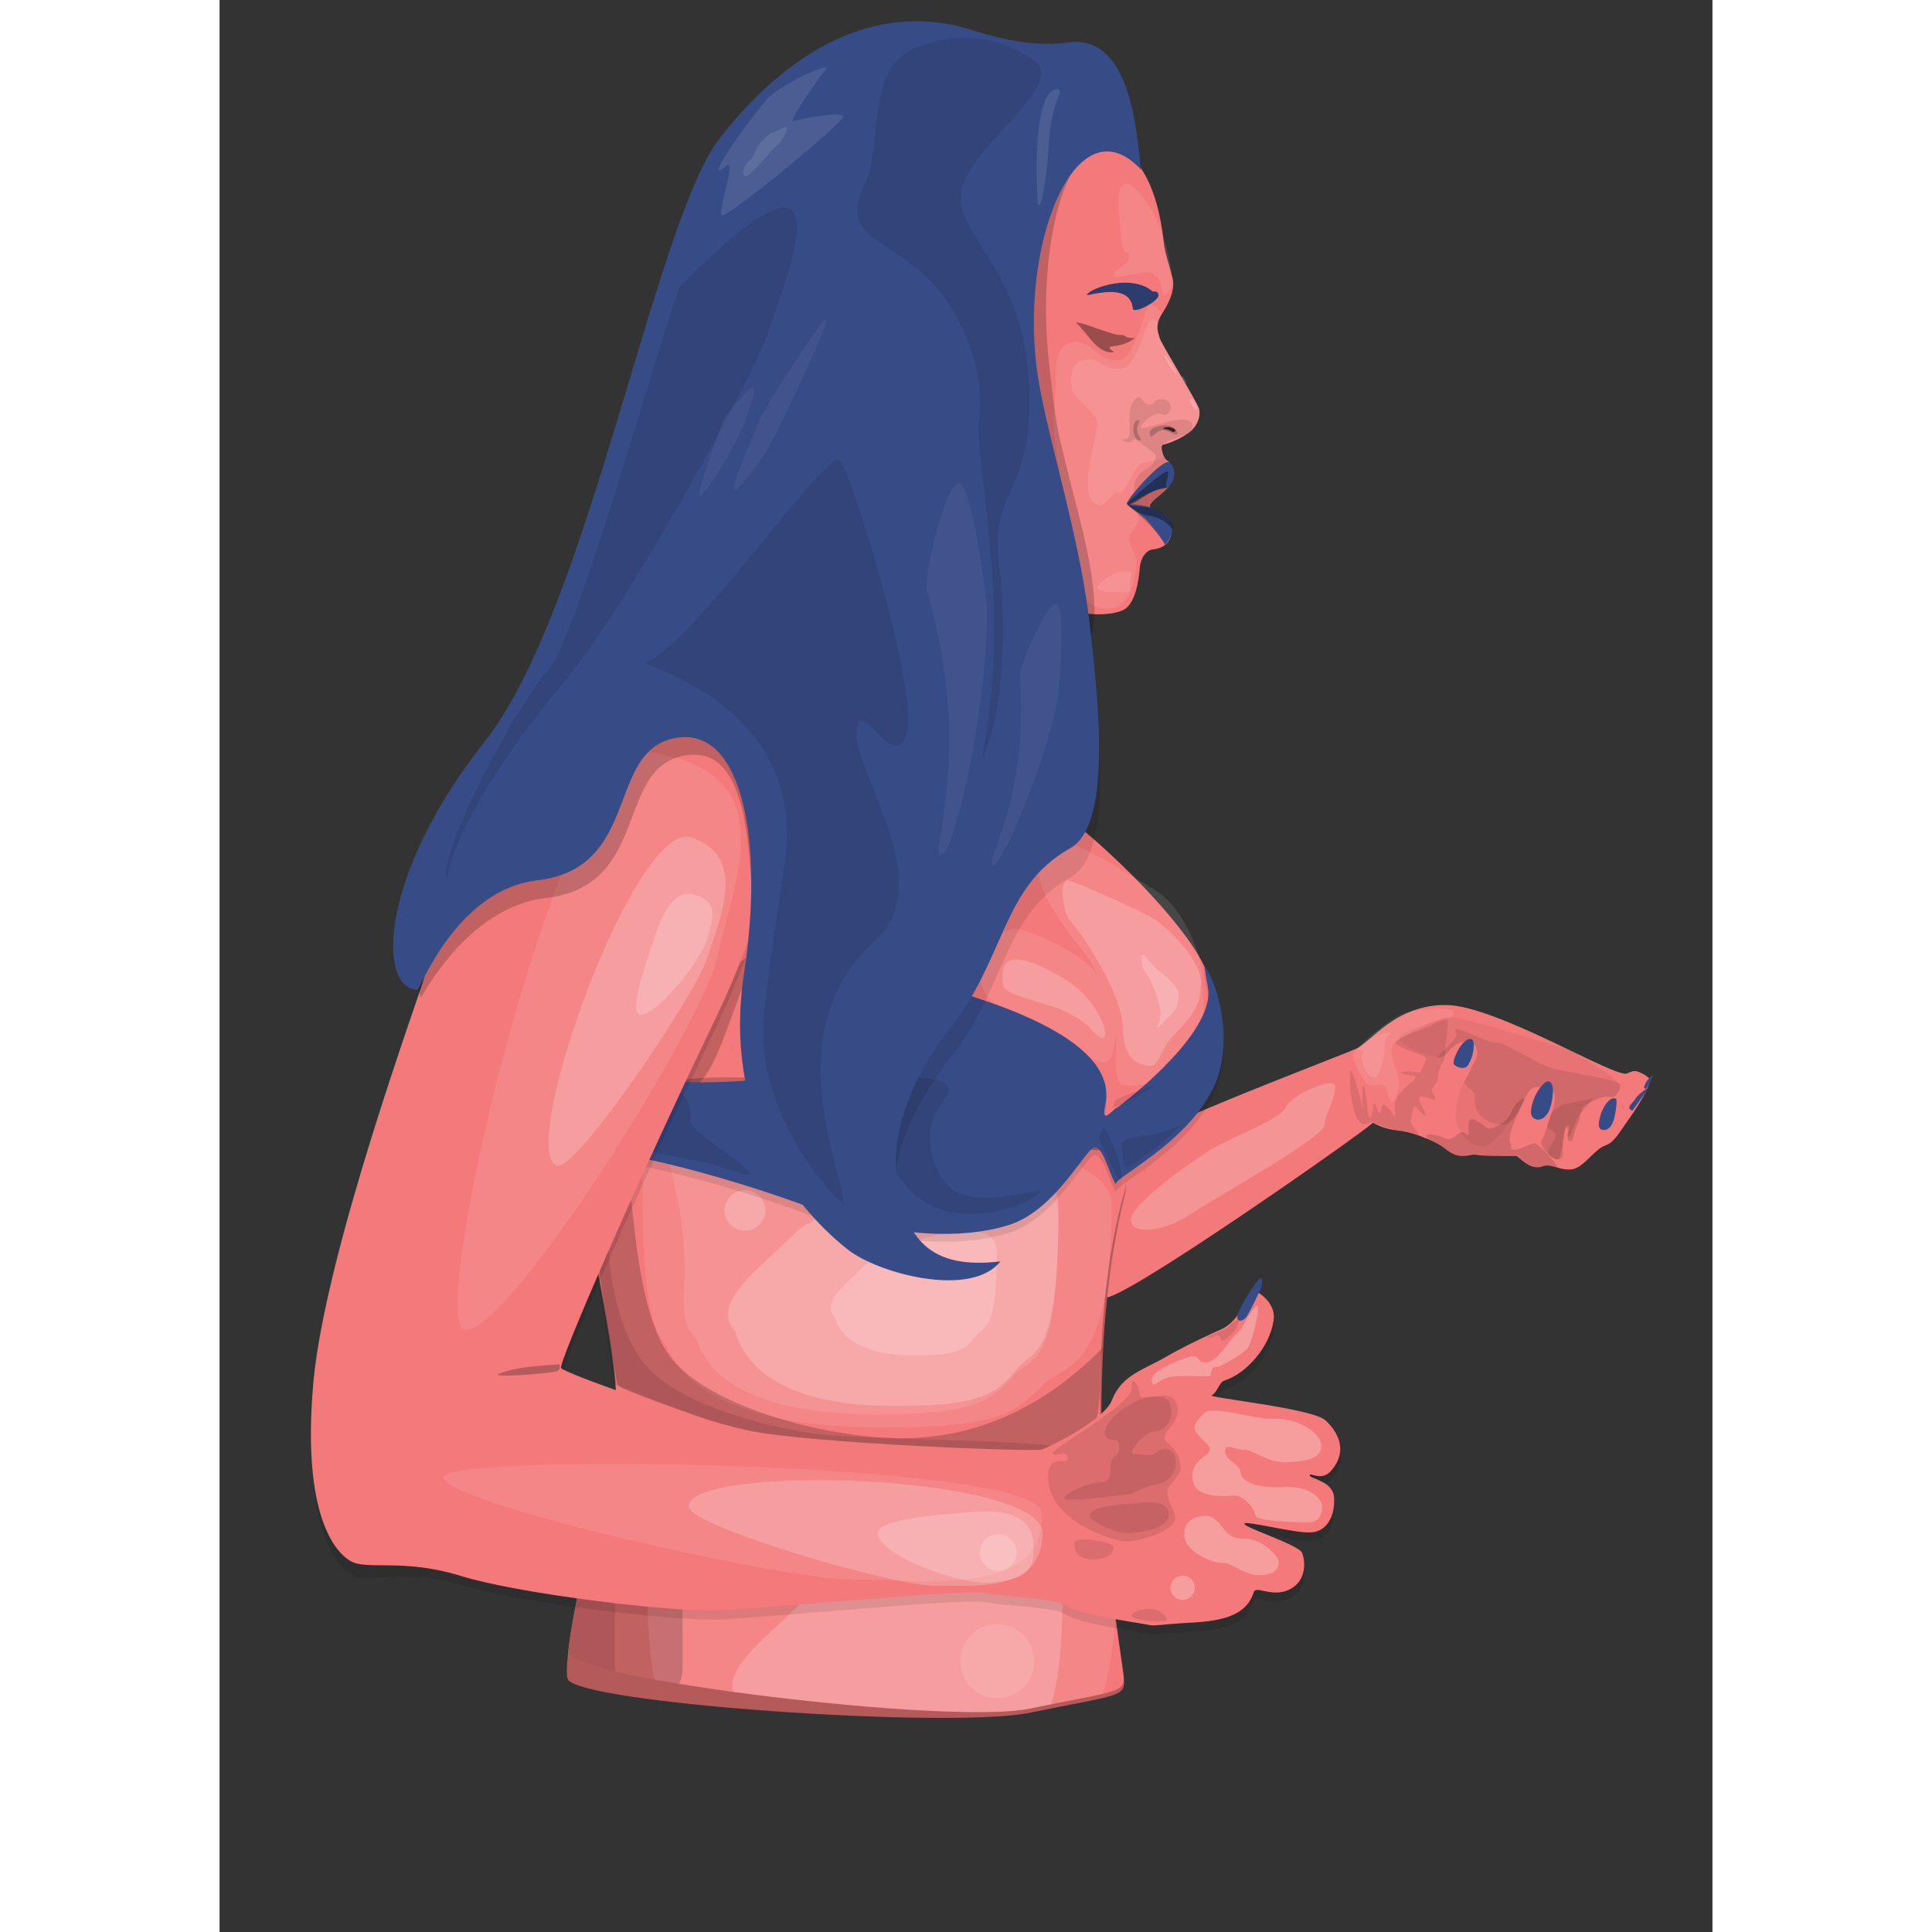 <?xml version="1.0" encoding="utf-8"?>
<!-- Generator: Adobe Illustrator 19.0.1, SVG Export Plug-In . SVG Version: 6.00 Build 0)  -->
<svg version="1.1" id="Layer_1"  width="100" height="100" xmlns="http://www.w3.org/2000/svg" xmlns:xlink="http://www.w3.org/1999/xlink" x="0px" y="0px"
	 viewBox="0 0 612 792" style="enable-background:new 0 0 0 0;"  xml:space="preserve">
<rect x="0" y="0" width="612" height="792" fill="#333333" stroke="none"/>
<style type="text/css">
	.st0{fill:#F3797A;}
	.st1{opacity:0.2;fill:#010101;}
	.st2{opacity:0.2;fill:#FFFFFF;}
	.st3{opacity:0.1;fill:#FFFFFF;}
	.st4{opacity:0.1;fill:#010101;}
	.st5{opacity:5.000000e-002;clip-path:url(#SVGID_2_);fill:#010101;}
	.st6{opacity:0.1;clip-path:url(#SVGID_2_);fill:#010101;}
	.st7{opacity:5.000000e-002;fill:#010101;}
	.st8{fill:#374B87;}
	.st9{fill:#B45A5A;}
	.st10{opacity:0.1;clip-path:url(#SVGID_4_);fill:#010101;}
	.st11{opacity:0.2;clip-path:url(#SVGID_4_);fill:#010101;}
	.st12{opacity:0.1;clip-path:url(#SVGID_4_);fill:#FFFFFF;}
	.st13{opacity:0.2;clip-path:url(#SVGID_4_);fill:#FFFFFF;}
	.st14{opacity:0.27;fill:#FFFFFF;}
	.st15{opacity:0.26;fill:#FCEAEB;}
	.st16{opacity:0.25;fill:#010101;}
	.st17{opacity:0.1;clip-path:url(#SVGID_6_);fill:#FFFFFF;}
	.st18{opacity:0.36;fill:#010101;}
	.st19{opacity:0.21;fill:#010101;}
	.st20{opacity:0.7;fill:#010101;}
	.st21{opacity:5.000000e-002;fill:#FFFFFF;}
</style>
<path class="st0" d="M154.5,443.2c1.2,5.1,60.8,16,73,12.5c12.1-3.5,14.3-3.2,14.3-6.2c0-3.1-4.2-55.7,0-89.2c1-8.3-2-10.8-3.6-9.3
	L154.5,443.2z"/>
<path class="st1" d="M216.7,392.7c-3.6-1.4-20.9,25.3-24.5,35.6c-3.6,10.3-5,15,0.3,16.8c5.3,1.8,10.8-11,13.9-18.9
	C209.4,418.2,219.1,393.7,216.7,392.7z"/>
<path class="st1" d="M222.6,442.6c-0.1-1.2-21.5-1.2-28.9-0.4c-7.3,0.8-10.7,1.3-10.3,3.1c0.3,1.8,9.8,1,15.6,0.4
	C204.8,445.2,222.7,443.5,222.6,442.6z"/>
<path class="st0" d="M361.4,488.4c-0.8,7.8-3,40,1.7,43.3c4.6,3.3,102.2-64.9,109.7-71.4c7.6-6.5,6.5-35.8-2.3-32.2
	c-22.5,9.3-95.4,36.4-103,45.3C362.1,479.7,361.7,485.8,361.4,488.4z"/>
<path class="st2" d="M373.6,500c0.2,7,14.9,4.2,23.7-1.8c8.8-6,55.6-31.9,55.6-36.9c0-4.3,7.9-17.3,2.7-17.3
	c-4.8,0-16.7,5.6-18.7,10.1s-19.9,11.3-28.7,16.1C399.5,475.1,373.4,493.8,373.6,500z"/>
<path class="st0" d="M443.4,486.4"/>
<path class="st0" d="M465.5,430.2c6.4-2.8,16.8-18.7,37.7-18.2c20.9,0.5,69.6,30.5,73.9,28c4.3-2.5,9.6,2.1,9.4,2.9s-2,5.4-4.8,8.8
	c-2.9,3.4-8.2,16-13.1,17.6c-5.1,1.7-9.1,9.2-14,10c-4.9,0.8-8.8-2.5-12.1-1.2c-5.5,2.1-9.8-4.2-11-4.2c-1.2,0-13.9,0.1-16.4-0.5
	c-2.6-0.6-6.6,2.7-12.8-2.6c-2.5-2.1-11.1-6.3-19-7.3c-7.9-1-9.4-3.1-10.8-3.2s-5.8,0.9-9.2,3.6C460,466.5,459.1,433,465.5,430.2z"
	/>
<path class="st3" d="M464.9,431.9c-1,4.1,4,10.1,5.3,12.3s6.7-1.1,7.8,1.7c1.1,2.8,1.6,5.7,2.6,5.7c1,0,4.6-5.7,2.1-11.9
	s-2.9-9.7-1.4-11.8s18.8-11.1,21.7-10.8c2.9,0.3,3.1-2,2.5-2.9c-0.6-0.9-16-1.5-23.3,2.8C475,421.4,465.5,429.7,464.9,431.9z"/>
<path class="st3" d="M469,430.7c-3.2,4,4.1,17.1,7,7.6s0.6-11.9,3.3-14s-5.5-1.4-12.4,5.6C465.9,430.7,469,430.7,469,430.7z"/>
<path class="st4" d="M463.5,439.4c-0.6,7.8,1.6,22.1,5.8,21.4c4.3-0.7,1.6-1.2,3.5-0.6c1.9,0.7,19.7,6.8,18.8,4.9
	c-0.9-2-3.8-3.8-3.2-6.4c0.7-2.6,0.9-5.8,1.8-5c1.8,1.6,4.3,4.9,4.2,3.1c0-1.8-4.9-7.3-1.6-7.3c3.3,0,5.6,2.5,5.5,0.6
	c-0.1-1.9-2.5-2.6-0.6-4.6c1.9-2,5.5-12,4.7-11.7c-0.9,0.3,1.7-14.2,1-15.4c-0.7-1.2-5.2,0.9-6.7,2c-1.5,1.1-15.7,5.1-14.5,7.3
	c1.2,2.2,13.5,5,12.5,6.4c-1,1.4-2.1,6.2-3.1,5.6c-1.1-0.6-9.3-0.7-6.7,0.4c2.6,1.1,6.6,0.3,5.1,2.3s-8.5,5.8-8.2,11.1
	c0.3,5.3,0.2,4.8-1.5,2.3c-1.7-2.5-3.4-4-3.9-2c-0.4,2-0.8,3.6-1.5,1.6c-0.7-2-1.9-5.3-2-1.6c-0.1,3.7-2,6.7-2.3,1.3
	c-0.3-5.3-1.8-13.4-2.1-8.7c-0.3,4.7,0.8,11.4-0.3,6.3c-1.2-5.2-4.4-15.9-4.6-13.7"/>
<g>
	<defs>
		<path id="SVGID_1_" d="M465.5,430.2c6.4-2.8,16.8-18.7,37.7-18.2c20.9,0.5,69.6,30.5,73.9,28c4.3-2.5,9.6,2.1,9.4,2.9
			s-2,5.4-4.8,8.8c-2.9,3.4-8.2,16-13.1,17.6c-5.1,1.7-9.1,9.2-14,10c-4.9,0.8-8.8-2.5-12.1-1.2c-5.5,2.1-9.8-4.2-11-4.2
			c-1.2,0-13.9,0.1-16.4-0.5c-2.6-0.6-6.6,2.7-12.8-2.6c-2.5-2.1-11.1-6.3-19-7.3c-7.9-1-9.4-3.1-10.8-3.2s-5.8,0.9-9.2,3.6
			C460,466.5,459.1,433,465.5,430.2z"/>
	</defs>
	<clipPath id="SVGID_2_">
		<use xlink:href="#SVGID_1_"  style="overflow:visible;"/>
	</clipPath>
	<path class="st5" d="M538.6,468.7c-1.8,0.5-8.5,4.1-9.1,2c-0.6-2.1,4.9-17.2,5.3-19.5c0.4-2.3-4,1-5.3,4.8s-7.8,7.4-9.7,6.5
		s-6.5-5.7-7.5-2.8c-1,2.9,0.9,6.9-1.4,5.1c-2.3-1.7-3.2,0.3-4.6,1.3c-1.4,0.9-2.6,1.3-4.6,0.3c-1.9-1-6.8-2-7.1-0.7
		c-0.1,0.3,0.8,1.2,2.1,2.2c2.5,1.2,4.5,2.4,5.5,3.2c0.3,0.3,0.6,0.5,1,0.8c2.5,1.2,5.1,1.9,7,1.6c4.5-0.8,3-0.8,6,0.4
		c3.8,0.4,12.9,0.3,14.9,0.3c0.9-0.4,1.4-0.7,1.4-0.9c0.1-0.5,2.5,2.9,4.4,4.7c0.9,0.4,1.8,0.7,2.8,0.8c1.5-0.5,3.6-1.3,5.2-0.6l0,0
		c1.2,0.2,2.5,0.6,3.9,1c0-0.2-0.1-0.4-0.2-0.6C547.5,476.2,540.4,468.1,538.6,468.7z"/>
	<path class="st6" d="M538.6,468.7c-1.8,0.5-8.5,4.1-9.1,2c-0.6-2.1,4.9-17.2,5.3-19.5c0.4-2.3-4,1-5.3,4.8s-7.8,7.4-9.7,6.5
		s-6.5-5.7-7.5-2.8c-1,2.9,0.9,6.9-1.4,5.1c-2.3-1.7-3.2,0.3-4.6,1.3c-1.4,0.9-2.6,1.3-4.6,0.3c-1.9-1-6.8-2-7.1-0.7
		c-0.1,0.3,0.8,1.2,2.1,2.2c2.5,1.2,4.5,2.4,5.5,3.2c0.3,0.3,0.6,0.5,1,0.8c2.5,1.2,4.9,2.6,6.9,2.3c4.5-0.8,3.1-1.5,6.1-0.3
		c3.8,0.4,12.9,0.3,14.9,0.3c0.9-0.4,1,1.2,1,1c0.1-0.5,2.9,1,4.8,2.9c0.9,0.4,1.8,0.7,2.8,0.8c1.5-0.5,3.6-1.3,5.2-0.6l0,0
		c1.2,0.2,2.5,0.6,3.9,1c0-0.2-0.1-0.4-0.2-0.6C547.5,476.2,540.4,468.1,538.6,468.7z"/>
</g>
<path class="st4" d="M549.4,453.4c-2.6,2.6-3.4,1-4.9,6c-1.4,5,3.2,3.1,3.2,6c0,2.9-5.3,6.7-2,8.7c3.2,2,5.3,1.4,5-1.5
	c-0.3-2.9,0-11.2,2.2-11.2s-1.6,4.5,0.1,4.5c1.7,0,1.9-6.4,5.1-9.6s4.1-6.3,6-6.3S550.4,452.4,549.4,453.4z"/>
<path class="st7" d="M506.8,456.8c-0.5,6.7,6.1,14.1,11.5,13.1c5.4-1,14.7-15.3,16-17.9c1.3-2.6,2.8-6.9,6.2-6.3
	c3.4,0.6,6.5,0.9,6.6,5.1c0.1,4.2-1.6,5.9-2.1,7.9c-2,8-2.5,7.2-3.3,9.2s6,9.7,7.5,6.8c1.5-2.8,2-13.9,3.1-12.6
	c1.1,1.3-0.7,6.6,1.7,5.7c2.4-0.9,3.4-11.9,4.8-13.7c1.4-1.9,10.5-6.2,11.5-3.7c1,2.5,4.4-3.3,3.7-5.6c-0.7-2.3-17.9-13.6-23.6-15.3
	c-5.8-1.7-41.2-12.6-44.8-12.4c-3.6,0.2-24,5.9-21.8,9.3s13.5,7,16.1,7.2c2.6,0.2,3.6-2.6,6.3-4.8c2.7-2.1,7.4-3,8.9,0.7
	c1.4,3.7-0.9,6.3-4,11.3C507.8,445.9,507.1,452.4,506.8,456.8z"/>
<path class="st4" d="M514.6,450c-0.5,6.7,4.3,9.9,9.7,10.9c6.1,1.2,8.8-6.4,10.1-9c1.3-2.6,2.8-6.9,6.2-6.3c3.4,0.6,6.5,0.9,6.6,5.1
	c0.1,4.2-1.6,5.9-2.1,7.9c-2,8-2.5,7.2-3.3,9.2s6,9.7,7.5,6.8c1.5-2.8,2-13.9,3.1-12.6c1.1,1.3-0.7,6.6,1.7,5.7
	c2.4-0.9,3.4-11.9,4.8-13.7c1.4-1.9,10.5-6.2,11.5-3.7c1,2.5,4.4-3.3,3.7-5.6c-0.7-2.3-22.1-5.1-27.9-6.8
	c-5.8-1.7-19.4-10.7-23-10.5s-18.6-8.1-16.4-4.7s-9.5,10.5-6.8,10.7c2.6,0.2,3.6-2.6,6.3-4.8c2.7-2.1,7.4-3,8.9,0.7
	c1.4,3.7-0.9,6.3-4,11.3C507.8,445.9,514.9,445.7,514.6,450z"/>
<path class="st0" d="M504.2,430.8c-6.3,9.4-4.9,12.3-4.3,14.9s7.1,8.8,7.8,3.9c0.6-4.3,11.3-18.7,6.2-21.3
	C509.3,425.9,505.3,429.1,504.2,430.8z"/>
<path class="st0" d="M535.9,448.9c-3.4,6.9-10.2,19.9-5.4,21s11.7-2.9,14.1-9.5c2.4-6.6,4.9-13-0.1-14.3
	C540.6,445,537.4,445.8,535.9,448.9z"/>
<path class="st0" d="M561.3,454.7c-3.8,5.5-5,4.5-6.5,12.3s13.5,3.3,15.9,1c2.4-2.3,16.8-22,15.1-24.8c-1.6-2.7-6-6.6-8.9-2
	c-3,4.7-3.8,8.5-5.8,8.5S565.1,449.3,561.3,454.7z"/>
<path class="st8" d="M507.3,431.3c-1,2-1.9,4.4-1.1,5.2c1.2,1.2,4.2,2,5.4,0.4c2.4-3.2,3.4-10,1.8-10.8
	C511.8,425.2,509.1,427.6,507.3,431.3z"/>
<path class="st8" d="M538.9,450.2c-1.1,3.1-2.5,7.6,0.6,8.6c3,1,5.5-2.3,6.3-5.7c0.8-3.4,1.6-9.2-0.9-9.8
	C542.8,442.9,539.7,448.1,538.9,450.2z"/>
<path class="st8" d="M566.3,456.5c-0.5,1.8-2.1,6.4,0.8,6.7c2.9,0.3,4.2-2.7,4.8-5.6s1.2-7,0.4-7.3
	C569.2,449.5,566.7,455.3,566.3,456.5z"/>
<path class="st8" d="M580.7,450c-0.9,1.7-3.6,3.6-2.6,4.6c1,1,1.1,0.8,1.4,0.3c0.3-0.4,5.5-7.4,5.7-8.3
	C585.4,445.6,581.2,449.1,580.7,450z"/>
<path class="st8" d="M584.6,444c-0.4,1.4-1.1,1.5-0.3,2.1c0.9,0.6-0.2,2-0.1,1.7c0.1-0.3,3.2-6,3.3-6.8
	C587.5,440.2,584.8,443.3,584.6,444z"/>
<path class="st9" d="M147.3,472.9c0.8,10.4,3.7,26.6,6.8,43.4c4.7,25.6,9.8,52.7,8.2,62.8c-2.6,16.8-22.8,99.1-19.6,109.1
	c3.1,10,156.8,20.7,189.6,13.9c32.8-6.8,38.5-6.3,38.5-12.3c0-6-20.9-113.4,0-198.6c4-16.1-7.4-26.6-11.7-23.8
	c-4.3,2.9-168.4-25.7-173-20C181.5,453,147,468.4,147.3,472.9z"/>
<g>
	<defs>
		<path id="SVGID_3_" d="M147.3,471.3c0.8,10.4,3.7,26.6,6.8,43.4c4.7,25.6,9.8,52.7,8.2,62.8c-2.6,16.8-19.3,89.6-19.3,100
			c0,10.5,156.5,29.8,189.2,22.9c32.8-6.8,38.5-6.3,38.5-12.3c0-6-21.9-120.7,0-198.6c4.5-16-5.4-21.1-9.7-18.2
			s-175.8-32-180.4-26.3C176.1,450.7,147,466.8,147.3,471.3z"/>
	</defs>
	<use xlink:href="#SVGID_3_"  style="overflow:visible;fill:#F3797A;"/>
	<clipPath id="SVGID_4_">
		<use xlink:href="#SVGID_3_"  style="overflow:visible;"/>
	</clipPath>
	<path class="st10" d="M162.1,690.1c0,9.3-3.3,16.9-7.4,16.9h-12.2c-4.1,0-7.4-7.5-7.4-16.9v-31.6c0-9.3,3.3-16.9,7.4-16.9h12.2
		c4.1,0,7.4,7.5,7.4,16.9V690.1z"/>
	<path class="st11" d="M189.8,684.5c0,7.5-6.8,13.6-15.3,13.6h-25.1c-8.4,0-15.3-6.1-15.3-13.6V659c0-7.5,6.8-13.6,15.3-13.6h25.1
		c8.4,0,15.3,6.1,15.3,13.6V684.5z"/>
	<path class="st12" d="M174.9,625.2c1.4,5.6-2.8,65.8,9.6,78.2c2.5,2.5,8.5,34.1,88.8,34.1c47.7,0,54.5-6,65.8-17.2
		c9-9,28.4-4.6,28.4-74C367.4,605.1,172.8,616.6,174.9,625.2z"/>
	<path class="st13" d="M238,657.5c-14.6,14.6-34.8,28.6-25.3,39.9c1.9,2.3,4.5,31.3,66.1,31.3c36.5,0,41.7-5.4,50.4-15.7
		c6.9-8.2,16.5-2.9,16.5-66.1C345.7,609.3,249.9,645.5,238,657.5z"/>
	<circle class="st12" cx="318.8" cy="681" r="15.2"/>
</g>
<path class="st3" d="M173.1,472.9c1.4,5.6-2.8,65.8,9.6,78.2c2.5,2.5,8.5,34.1,88.8,34.1c47.7,0,54.5-6,65.8-17.2
	c9-9,28.4-4.6,28.4-74C365.6,452.8,171,464.3,173.1,472.9z"/>
<path class="st3" d="M184.5,477.5c12.7,47.4-0.2,59.7,10.5,71c2.2,2.3,5.1,31.3,74,31.3c40.9,0,46.8-5.4,56.4-15.7
	c7.8-8.2,18.5-2.9,18.5-66.1C343.9,460.4,182.4,469.7,184.5,477.5z"/>
<path class="st2" d="M236.2,505.2c-14.6,14.6-34.8,28.6-25.3,39.9c1.9,2.3,4.5,31.3,66.1,31.3c36.5,0,41.7-5.4,50.4-15.7
	c6.9-8.2,16.5-2.9,16.5-66.1C343.9,457,248.1,493.2,236.2,505.2z"/>
<path class="st2" d="M264.5,518.7c-7.4,7.6-17.5,14.8-12.7,20.7c1,1.2,2.3,16.2,33.2,16.2c18.4,0,21-2.8,25.3-8.2
	c3.5-4.3,8.3-1.5,8.3-34.3C318.7,493.7,270.6,512.5,264.5,518.7z"/>
<ellipse class="st2" cx="215.4" cy="496.2" rx="8.4" ry="8.3"/>
<path class="st1" d="M155.4,517.6c0-9,11.3-32.5,13-26.7c1.7,6,2.9,46.8,16,64.8c13.2,18,49.1,28.2,68.8,31.4
	c19.7,3.1,63.9,10.8,108.8-34.5c-3.9,14.9,8.1,52-35.8,47.2c-3.6-0.4-39.5-4.6-51.6-5.4c-12.1-0.9-52.3-5-68.1-10.3
	s-41.1-14.4-43.2-16.4C162.4,566.7,155.4,520.3,155.4,517.6z"/>
<path class="st4" d="M154.4,517.6c0-9,4.4-17.6,4.7-11.6c0.3,6,0.9,33.6,14,51.6c13.2,18,49.7,26.8,69.3,29.9
	c19.7,3.1,103.1,2.4,103.4,6.8c0.3,4.4-17.1,5.7-20.6,5.4c-3.6-0.3-39.5-4.6-51.6-5.4c-12.1-0.9-52.3-5-68.1-10.3
	s-41.1-14.4-43.2-16.4C161.4,566.7,154.4,520.3,154.4,517.6z"/>
<path class="st0" d="M338.5,328.9c18.8,10.9,67.4,57.8,67.4,75.2c0,17.4,0.8,54.2-34,54.2s-10.5-2.1-10.5-9.8s-3.7-21.4-37.9-21.4
	s-35.9,8.4-35.9-14.7S333.1,325.7,338.5,328.9z"/>
<path class="st3" d="M340.2,342.7c7,0,34,16.2,44.5,23c9.6,6.2,18.1,24.3,18.1,35.7s8,43.7-31.7,43.7c-5.3,0-3.1-14-3.7-22
	c-1.3,25.7-12.7,5-29.6-2.1s-26.2-9.6-26.2-23.2s10.5-17,15.1-17c4.6,0,33.3,12.3,33.3,20.9c0-9.8-25.8-28.8-24.7-49.3
	C335.8,342.7,340.2,342.7,340.2,342.7z"/>
<path class="st2" d="M321.1,399.1c0,6.5-2.2,6.8,17,12.4c19.2,5.5,20.3,14,23.9,14s-2.1-15.6-14-23.1
	C336.2,394.8,321.1,388.2,321.1,399.1z"/>
<path class="st2" d="M347.5,360.9c-3,0-2.2,13.2,1.4,16.8c3.6,3.6,21.3,29.3,21.5,44c0.2,14.7,8.6,15.2,11.6,15.2s4-7.6,10.3-13.8
	c6.2-6.2,10-11,10-20.4c0-9.4-13.6-22.3-19.1-25.9C378.7,373.8,349.8,360.9,347.5,360.9z"/>
<path class="st2" d="M378.7,391.5c-1.2,0-0.8,5.2,0.6,6.6c1.4,1.4,6.3,11.4,6.4,17.2c0.1,5.8-2.6,5.9-1.5,5.9s3.5-3,5.9-5.4
	c2.4-2.4,3-4.3,3-8c0-3.7-6.4-8.7-8.5-10.1C382.9,396.5,379.6,391.5,378.7,391.5z"/>
<path class="st4" d="M404.1,399.5c6.8,10.9,11.4,33.8,2.9,50.5c-11.8,23-41.2,36.3-39.5,38.8c-2.7-3.8-5.2-15.7-8.8-15.3
	c-3.6,0.4-15.9,25.7-34.9,31.8c-19,6.1-48.3,5.3-81.4-7c-33.1-12.4-63.2-19.3-67.7-19.9c-4.4-0.6,13.3-32.3,16.3-31.8
	c3,0.6,35.1,0.6,44.2-4.2c24.9-12.9,25.3-43.5,41.8-39.3c16.5,4.2,93,20.9,86.1,53c-2,9.2,3.4,1.3,5.1,1c0,0,37.2-27.5,37.2-46.9
	C405.4,406.9,402.8,397.4,404.1,399.5z"/>
<path class="st8" d="M404.1,396.3c6.8,10.9,11.4,33.8,2.9,50.5c-11.8,23-41.2,36.3-39.5,38.8c-2.7-3.8-5.2-15.7-8.8-15.3
	c-3.6,0.4-15.9,25.7-34.9,31.8s-48.3,5.3-81.4-7s-63.2-19.3-67.7-19.9c-4.4-0.6,13.3-32.3,16.3-31.8c3,0.6,35.1,0.6,44.2-4.2
	c24.9-12.9,25.3-43.5,41.8-39.3c16.5,4.2,93,20.9,86.1,53c-2,9.2,3.4,1.3,5.1,1c0,0,37.2-27.5,37.2-46.9
	C405.4,403.7,402.8,394.3,404.1,396.3z"/>
<path class="st4" d="M362.1,462.6c-2.2,3.9-1.9,3.4,0,7.6s7.6,17.7,7.7,12.3C369.9,477,363.2,460.6,362.1,462.6z"/>
<path class="st4" d="M367.4,450.9c-0.4,1-1.5,2.9-0.4,2.9c1.1,0.1,16.3-8.1,16-8.6C382.8,444.8,367.7,450.3,367.4,450.9z"/>
<path class="st4" d="M186.8,447.8c-2.5,4-13.3,22.5-11.9,23.4c1.4,0.9,16.6,4.1,23.2,5.1c6.6,1,23.6,8.8,18.8,3.7
	c-4.7-5-24.5-17.1-24-20.4C194.2,451,188.1,445.8,186.8,447.8z"/>
<path class="st4" d="M278.4,443c-6.2,6.3-8.6,15.7-6.7,25c1.9,9.3,12.2,27,29.3,29.1c17.1,2.1,30-3.8,35-8
	c4.9-4.2-23.9,7.2-35.5-1.5c-7.4-5.6-15-23.6-3-37.4C305.5,440.8,280.3,441.1,278.4,443z"/>
<path class="st4" d="M369.8,469.9c0.5,6.2,0.4,10.3,4.5,7.5c3.4-2.3,14.4-10.3,18.1-14.4c3.7-4.1-1.7,0.8-10.7,2.2
	C372.7,466.5,369.6,467,369.8,469.9z"/>
<path class="st4" d="M217.2,297.8c17.1,15.4,17.6,58.6-14.6,125.4s-63.5,139.3-62.4,141.3c1.1,2,52.1,20.2,76.7,25.6
	c24.6,5.3,117.5,8.9,120.5,7.8c3-1.1,25.4-11.9,28.6-20.2c4.1-10.5,13-12.4,22.4-17.9c3.7-2.2,11.9-6.5,22.3-11.1
	c8.5-3.7,11.5-15.9,12.6-16.2c1.1-0.3,10.2,4.5,9,12.5c-1.5,10.5-10.8,21.7-20.3,24.7c-1.9,0.6-3,5.1-5.1,6
	c-2,0.9,41.2,5.3,46.6,10.2c4.1,3.7,10.2,12,2.2,20.9c-3.9,4.3-8.7,0.2-8.6,1.7c0.1,1.5,9.7,2.2,10,9.3c0.4,7.3-2.9,13.8-9.6,14.1
	c-6.6,0.4-27.6-5.2-27.2-3.5c0.5,1.7,22.5,8.7,23.7,11.9c1.6,4.4,1.2,11-4,14.3c-7.5,4.8-14.9-1.2-15.8,1.7
	c-2.3,7.2-8.2,11.6-24.3,12.5c-16.1,0.9-16.1,1.6-18.8,1c-2.7-0.6-28.6-4.2-33.7-7.7c-5.1-3.5-23.4-3.5-33.2-5.3
	c-9.8-1.8-89.8,6.5-110.4,7.1c-20.5,0.5-81.8-7-104.8-14.2c-23-7.1-38.1-0.4-44.7-3.9c-6.7-3.4-20.3-21-15.6-74.9
	c4.7-53.9,43.7-159.5,45.7-167.2c2-7.7,29.1-77.1,48.5-98.7C152.3,283.3,193.8,276.8,217.2,297.8z"/>
<path class="st0" d="M217,294.1c17.1,15.4,17.6,58.6-14.6,125.4c-32.2,66.8-63.5,139.3-62.4,141.3c1.1,2,52.1,20.2,76.7,25.6
	c24.6,5.3,117.5,8.9,120.5,7.8c3-1.1,25.4-11.9,28.6-20.2c4.1-10.5,13-12.4,22.4-17.9c3.7-2.2,11.9-6.5,22.3-11.1
	c8.5-3.7,11.5-15.9,12.6-16.2c1.1-0.3,10.2,4.5,9,12.5c-1.5,10.5-10.8,21.7-20.3,24.7c-1.9,0.6-3,5.1-5.1,6
	c-2,0.9,41.2,5.3,46.6,10.2c4.1,3.7,10.2,12,2.2,20.9c-3.9,4.3-8.7,0.2-8.6,1.7c0.1,1.5,9.7,2.2,10,9.3c0.4,7.3-2.9,13.8-9.6,14.1
	c-6.6,0.4-27.6-5.2-27.2-3.5c0.5,1.7,22.5,8.7,23.7,11.9c1.6,4.4,1.2,11-4,14.3c-7.5,4.8-14.9-1.2-15.8,1.7
	c-2.3,7.2-8.2,11.6-24.3,12.5c-16.1,0.9-16.1,1.6-18.8,1c-2.7-0.6-28.6-4.2-33.7-7.7c-5.1-3.5-23.4-3.5-33.2-5.3
	c-9.8-1.8-89.8,6.5-110.4,7.1c-20.5,0.5-81.8-7-104.8-14.2c-23-7.1-37.9-2.4-44.6-5.8c-6.7-3.4-20.5-19-15.8-72.9
	c4.7-53.9,43.7-159.5,45.7-167.2c2-7.7,29.1-77.1,48.5-98.7C152.1,279.6,193.6,273.1,217,294.1z"/>
<path class="st14" d="M403.5,579.4c-4.5,5-5.8,6,0.6,11.8c6.4,5.7-5.6,5.1-5.3,14.2c0.3,9.1,12.2,7.9,16.8,7.7
	c4.6-0.2,8.9,5.6,9,8.1c0.1,2.5,18.2,3,22.4,2.8s5.1-3.9,5-6.7c-0.2-2.8-4.8-8.3-15.8-7.7c-11,0.6-17.4-2.3-17.6-5.9
	c-0.2-3.6-6.1-4.6-6.4-8.6c-0.2-4,4.3-0.6,7.9-0.8c3.6-0.2,9.4,5.6,17.6,5.1c8.2-0.4,14.2-1.5,13.9-7c-0.3-5.5-10.5-11.2-19.1-10.8
	C424,582,406.8,575.8,403.5,579.4z"/>
<path class="st14" d="M395.5,629.3c0.4,7.5,12.3,11.6,15.9,11.4c3.6-0.2,8.9,5.4,15.5,5c6.7-0.4,7.4-3.4,7.3-5.5
	c-0.1-2.1-6.8-9.9-15.1-9.5c-8.3,0.4-7.9-9.7-15.6-9.3C395.8,621.9,395.4,627.4,395.5,629.3z"/>
<circle class="st14" cx="394.8" cy="650.9" r="5"/>
<path class="st14" d="M425,535.3c-5,5.5-4.2,7.9-8.2,11.6c-4,3.7-7.8,11.8-12.8,11.6c-5-0.2-0.1-5.5-12.2-0.2
	c-12.1,5.3-9.4,7.4-9.4,8.5c0.1,2.7,3.4-2.3,9-2.6c9.2-0.5,14.8,0.6,14.9-0.4c0.5-4.4,1.7-3.3,2.8-3.4c1.1-0.1,11.3-5.8,12.6-8.1
	C424.1,547.9,427.2,532.8,425,535.3z"/>
<path class="st4" d="M388.3,663.7c-2.2-5.5-11.2-4.8-14.1-2.1C371.2,664.3,389.1,665.7,388.3,663.7z"/>
<path class="st4" d="M350.3,632.9c0.2,3.5,2.1,6.8,8.9,6.3c6.8-0.6,7.3-3.3,7.2-5.2C366.3,632.1,350.1,629.2,350.3,632.9z"/>
<path class="st4" d="M356.8,621.3c0.2,2.9,11.6,7.5,15.8,7.2c4.2-0.2,16.9-1.5,16.5-8c-0.4-6.5-11.9-4.3-15-4.1
	C371.1,616.6,356.6,617.1,356.8,621.3z"/>
<path class="st4" d="M374,568.9c-0.5-6,3-0.9,3.2,2.9s14.9-4.6,15.5,5.5c0.4,7-5.5,7.9-5.3,12.8c0.1,1.2,6.1,3.4,6.6,11.3
	c0.2,3.9-5.6,7.1-5.4,10.5c0.2,4.4,3,6.8,3.2,10.2c0.3,5.4-15.9,10.5-21.3,9.7c-7.2-1.1-29.9-9-30.8-25.3c-0.6-11.7,8.2-5.2,8-8.9
	c-0.2-3.7-6,0.2-6.1-1.9C341.5,593.6,374.6,575.4,374,568.9z"/>
<path class="st4" d="M372.1,612.7c2.3-0.1,7.9-3.8,11.1-4c3.2-0.2,9.1-3,8.8-9.7c-0.4-6.8-6.5-5.3-8.2-3.4c-1.6,1.8-5.8,0.3-9,0.5
	c-3.2,0.2,4.2-9,8.2-9.2c4.1-0.2,7.3-3.7,7.1-7.3c-0.2-3.6,0.5-7.4-7.8-7c-8.2,0.4-19.7,9.9-19.4,14.8c0.3,4.8,5.6,0.8,5.8,4.9
	c0.2,4.1-0.5,3.2-2.6,5.6c-2.1,2.3,1.1,9.4-4.7,9.7c-5.8,0.3-15.2,4.6-15.1,6.6C346.5,616.1,370.3,612.8,372.1,612.7z"/>
<path class="st3" d="M91.6,605.8c3.3,11.1,140.2,42,167.8,41.7c27.5-0.3,79.5,8,77.6-27.5C335.8,598.9,88.4,595.4,91.6,605.8z"/>
<path class="st2" d="M192.4,617.7c0.4,8,83.9,32.4,100.2,32.3c16.3-0.1,44.4,3.3,44.8-21.3C337.8,604.2,191.4,599.8,192.4,617.7z"/>
<path class="st2" d="M269.8,628.7c0.5,9.1,35.7,21.8,47.6,20c11.9-1.8,17.2-3.2,16.2-16.4c-1-13.2-16.4-13.2-25.8-12.4
	S269.4,622.4,269.8,628.7z"/>
<path class="st3" d="M100.9,545.4c18.9-0.5,98.2-126.9,103.4-154c5.2-27.1,29.7-75.9-29.1-83C140.4,304.2,83.2,545.9,100.9,545.4z"
	/>
<path class="st2" d="M138.5,477.9c7.7,2,56.6-69.9,61.5-85.4c4.9-15.5,16.8-41.3-6.5-49.2C170.3,335.3,121.2,473.3,138.5,477.9z"/>
<circle class="st15" cx="319.2" cy="636.4" r="7.5"/>
<path class="st2" d="M171.9,415.8c6,2.2,25.6-21.8,28.3-31.7c2.7-9.8,3.5-14.4-5.3-17.3c-8.8-2.9-13.8,9.1-16.3,16.7
	C176,391,167.8,414.3,171.9,415.8z"/>
<path class="st16" d="M139.3,559.3c-15.8,1-20.3,2.1-24.8,3.9c-4.5,1.8,23.3-0.2,24.3-1.3C140,560.8,139.3,559.3,139.3,559.3z"/>
<path class="st4" d="M416.5,545.2c-3.2,3.6-5.3,5.2-5.8,4c-0.4-1.2-1-2.7-2.9-1.5c-1.9,1.2-4,0.7-2.6,0.1c1.4-0.5,8.6-3.2,8.9-4.4
	c0.3-1.1,4.2-3,3.9-2C417.7,542.4,416.5,545.2,416.5,545.2z"/>
<path class="st8" d="M417.2,540.1c-0.1,1.6,2.3,2,4-0.6c1.7-2.7,5.8-11.3,6-12.3c0.2-1.2,0.4-3.6-0.8-3
	C425.3,524.7,417.4,536.3,417.2,540.1z"/>
<path class="st0" d="M362.2,60.2c13.5-1.2,22.4,16.1,24.8,38.6c0.6,5.4,1.9,8.2,3.7,15.3c1.2,4.8-2,11-4.1,14.1
	c-3.6,5.4-1.6,8.5-1.2,10.4c0.4,1.9,15.3,26.1,16.1,28.9c0.8,2.8-0.4,7.3-4.6,10.2c-4.2,2.9-8.8,4.3-10.1,4.6
	c-1.3,0.3-0.2,5,1.5,6.3c3.4,2.8,3.9,6.3,1.4,10c-2.4,3.7-7.7,6.4-8.3,8.6c-0.6,2.2,6.4,2.1,8.2,6.7c1.8,4.6,0.4,10.7-7.4,11.4
	c-1.4,0.1-4.6,2.3-5,7.9c-0.5,5.6-1.7,12.5-5.3,15.9c-3.6,3.4-16.5,3.4-21.4,1.2c-4.9-2.2-13.9-46.6-19-101.9
	C329.4,127,333.4,62.8,362.2,60.2z"/>
<g>
	<defs>
		<path id="SVGID_5_" d="M362.2,60.2c13.5-1.2,22.4,16.1,24.8,38.6c0.6,5.4,1.9,8.2,3.7,15.3c1.2,4.8-2,11-4.1,14.1
			c-3.6,5.4-1.6,8.5-1.2,10.4c0.4,1.9,15.3,26.1,16.1,28.9c0.8,2.8-0.4,7.3-4.6,10.2c-4.2,2.9-8.8,4.3-10.1,4.6
			c-1.3,0.3-0.2,5,1.5,6.3c3.4,2.8,3.9,6.3,1.4,10c-2.4,3.7-7.7,6.4-8.3,8.6c-0.6,2.2,6.4,2.1,8.2,6.7c1.8,4.6,0.4,10.7-7.4,11.4
			c-1.4,0.1-4.6,2.3-5,7.9c-0.5,5.6-1.7,12.5-5.3,15.9c-3.6,3.4-16.5,3.4-21.4,1.2c-4.9-2.2-13.9-46.6-19-101.9
			C329.4,127,333.4,62.8,362.2,60.2z"/>
	</defs>
	<clipPath id="SVGID_6_">
		<use xlink:href="#SVGID_5_"  style="overflow:visible;"/>
	</clipPath>
	<path class="st17" d="M382,130.9c-2.4,0.5-5.4,20.2-13.2,20.4c-7.8,0.2-7.2-4.8-13.8-3.9c-6.6,0.9-6,8.4-5.7,11.8
		c0.3,3.5,10.8,10.3,10.6,14.4c-0.2,4.1-7,26.2-2.2,31.7c4.8,5.5,6.4-3,10.8-3.4c4.3-0.3,5.9-11.9,10.5-12.3
		c4.5-0.4,27.6-7.7,30.3-17C411.9,163.3,386.1,130,382,130.9z"/>
	<path class="st17" d="M381.4,124.7c-2.4,0.5-5.5,22.9-13.3,23.1c-7.8,0.2-11.3-8.6-17.9-7.7c-6.6,0.9-7.7,9-7.4,12.4
		c0.3,3.5-0.8,17.3-1,21.4c-0.2,4.1,9.5,67.2,14.3,72.7c3.3,3.8,18.3,8.4,19.8-16c0.3-4.9-5.3-8.3-1.9-12.6
		c4.5-5.6,3.3-7.9-1.9-11.2c-3.8-2.5,33.6-28.4,36.3-37.7C411.1,159.9,385.5,123.8,381.4,124.7z"/>
</g>
<path class="st4" d="M376.7,180.9c-2.5-2.1-1.7,0.2-3.3,0.4c-1.6,0.1-4.4-1.1-2.8-1.2c1.6-0.1,3-0.2,2.4-7.1
	c-0.6-6.9,2.4-10,3.7-10.1c1.3-0.1,2.6,3.2,4.7,3c2.1-0.2,1.5-2,4.3-2.2c2.7-0.3,4,1.2,4.2,3c0.2,1.9-1.2,3.4-2.9,3.5
	c0,0-3.2-2.9-8.9,3.9c-4.5,5.4,20.1-7.3,20.8,0.5c0.4,4.5-11.9,5.3-12.3,8.3c-0.4,3,3.4,6.5,1.9,6.6c-3.6,0.3-13.5,12.7-13.6,11.8
	c-0.7-7.4,5.9-8.9,7.6-11c2.2-2.7,0.9-4.3,0.5-4.6C382.1,185,379.3,183,376.7,180.9z"/>
<path class="st1" d="M376.2,176.5c0.2,2.3,2.4,4,1.1,4.1c-1.3,0.1-2.5-1.7-2.7-4c-0.2-2.3,0.7-4.3,2-4.4
	C377.8,172.1,376,174.2,376.2,176.5z"/>
<path class="st8" d="M374.4,126.5c0.2,2.4,10.7-3,10.5-5.5c-0.2-2.1-2.2-1.3-2.5-1.6c-8.7-7.2-24.3-1.5-26.5,1
	c-1.1,1.3,0.4,0.1,7-0.6C365.9,119.6,373.7,119,374.4,126.5z"/>
<path class="st1" d="M374.4,126.5c0.2,2.4,10.7-3,10.5-5.5c-0.2-2.1-2.2-1.3-2.5-1.6c-8.7-7.2-24.3-1.5-26.5,1
	c-1.1,1.3,0.4,0.1,7-0.6C365.9,119.6,373.7,119,374.4,126.5z"/>
<path class="st18" d="M351,132.2c2.9-0.3,15,5.4,18.4,5.1c2.3-0.2,1.4,1.6,5.8,1.2c-0.5,0.6-3.6,2.9-8.7,3.4c-4.2,0.4,1,2.4-0.1,2.5
	c-1.8,0.2-3.8-0.1-6.9-2.7C357.4,139.9,353.4,134.2,351,132.2z"/>
<path class="st1" d="M392.7,177.9c0.5-0.6-1.6-3.9-5.3-3.5c-2.7,0.2-6.3,1.1-6.1,3.3c0.3,3.5,2.3-1.1,4.8-1.3
	C388.6,176.1,392,178.7,392.7,177.9z"/>
<path class="st19" d="M389.4,189.6c1.3,1.1,4,5.4-1,10.5c-4.9,5.1-7.2,5.8-7.1,7.2c0.1,1.2,3.5,1.5,7.5,4.9c3.6,3-0.4,10-1.3,11.1
	c-0.2,0.3-0.6-4.1-15.6-16.6C371.1,205.9,387.1,187.7,389.4,189.6z"/>
<path class="st8" d="M372.2,206.8c0.9,0.7,6.1,4.8,7,5.5c1.9,1.6,8.4,10.2,8.4,10.9c0,0,3.3-2.8,2.9-6.5c-0.1-0.7-0.4-3.7-2.2-5.2
	C382,206.2,372,206.7,372.2,206.8z"/>
<path class="st8" d="M389.4,189.6c-2.5-2.1-17.6,14.8-17.4,17c0.1,1.3,5.7-2.9,7.9-3.9c4.7-2.1,6-2.6,8.4-2.9
	C390,199.7,393.7,193.2,389.4,189.6z"/>
<path class="st18" d="M388.8,193.5c0.2,2.5-1.8,6.3-0.1,6.2c1.2-0.1-1.1,0.6-2.9,0.8c-4.5,0.4-9.8,5.9-12.5,6.2
	c0.2,1.7,8.9-0.2,13.5,3.7c1.9,1.6,3.6,2.5,3.9,6.1c0.1,0.9-0.5-0.3-2-1.6c-2.7-2.3-4.4-2.9-8.4-3.6c-4-0.8-8.2-3.8-8.3-4.9
	C372,206.3,388.6,191.1,388.8,193.5z"/>
<path class="st20" d="M391.9,176.5c0,0.3-1,0.9-1.7,0.3c-1.2-1-3.3-0.8-3.3-1.2c0-0.3,1.4-0.5,1.9-0.5
	C389.4,175,391.8,175.7,391.9,176.5z"/>
<path class="st2" d="M397.9,163.6c-0.8,0.6,2.9,6,2.8,4.1C400.6,165.8,399,162.8,397.9,163.6z"/>
<path class="st2" d="M387.5,145.8c-1,0.1,5.1,9.1,4.9,7.2C392.3,152.3,388.2,145.7,387.5,145.8z"/>
<path class="st2" d="M394.3,154.1c-0.3,0.2,2,3.7,2,2.9C396.2,156.3,394.7,153.8,394.3,154.1z"/>
<path class="st3" d="M371.6,75.3c-4.9,0.4-2.7,13.6-2,22.1c0.7,8.5,2.9,4.3,3.2,7.8c0.3,3.4-6.5,5.5-6.4,7.5c0.2,2,7.5-0.6,12.8-1
	c5.3-0.4,6.8,3.7,7.1,7.2c0.3,3.4,0.8,2,1.8,1.6c4.8-2,0.8-18.4-2.1-26.1C383.2,86.3,375.3,75,371.6,75.3z"/>
<path class="st3" d="M373.3,242.1c0.1,1.2-5.2,0.4-7.7,0.6c-2.6,0.2-5.7-0.7-5.8-1.8c-0.1-1.2,6.3-6.2,8.9-6.4
	C376.9,233.8,372.6,233.8,373.3,242.1z"/>
<path class="st1" d="M218.7,406.2c0-54.2-0.5-99.7-26.5-96.7c-30.8,3.6-14.6,53.5-58.3,58.6c-32.9,3.8-51.1,41.5-51.4,40.7
	c-4.1-10.9-14-42.1,30.1-97.9c0,0,107.4-49.6,118.3-11.2C241.9,338.1,218.7,459.7,218.7,406.2z"/>
<path class="st4" d="M335.2,161c3.8,25.3,17.3,67.1,21.8,105.7c4,34.5,9.2,83.2-8,92.8c-28,15.7-26.2,44.7-49.5,74.3
	c-15.8,20-25.6,43-21.6,59.5c3.6,14.8-23.8-18.5-22.3-29C257.3,453.8,334.1,153.1,335.2,161z"/>
<path class="st1" d="M340.3,278.1c17.1-9.6,25.1-16.2,11.4-69.1c-9.7-37.6-8.6-34.3-11.6-59.7C334,96.9,350,39.8,375.7,67.5
	c-0.1-18.8-7.5-10.7-31.7-9.5c-24.3,1.3-27.7,99.9-19.6,119.8C332.5,197.8,340.3,278.1,340.3,278.1z"/>
<path class="st8" d="M377.7,69.5c-1.7-14.6-3.9-55.6-29.7-52.1c-10.7,1.5-23.7,0-38.9-4.9C293.2,7.4,251-1.6,205.3,56.3
	c-27,34.2-53.8,193.5-96.4,247.4c-44.1,55.8-44,102-27.7,102c0.9,0,16.1-41,49-44.8c43.6-5.1,27.5-55,58.3-58.6
	c26-3,34.7,43.1,26.5,96.7c-8.5,55.5,17.7,93.6,42.5,113.2c12.5,9.9,50.6,20.1,62.6,4.9c-28.7,3.4-39.5-8.9-42.6-35.5
	c-2-16.9,5.8-39.5,21.6-59.5c23.3-29.5,21.5-58.6,49.5-74.3c17.1-9.6,12-58.3,8-92.8c-4.5-38.5-18.9-80.3-21.8-105.7
	C328.7,96.9,352,41.8,377.7,69.5z"/>
<path class="st1" d="M327.2,517"/>
<path class="st3" d="M224.8,40.2c7-6.8,26.7-15.1,23.9-11.9c-2.8,3.3-16.5,22.6-13.2,21.4c3.3-1.2,20.6-4.4,20.1-1.7
	c-0.5,2.7-48.3,42.4-49.8,40.2c-1.5-2.2,6.2-23.7,2-20.2C195.7,78.1,221.1,43.8,224.8,40.2z"/>
<path class="st3" d="M225.8,54.6c-8.1,6.6-5.6,9.1-8.7,11.4c-3.1,2.3-3.5,8.6,0.5,5.1c4-3.5,8.8-9.9,11-11.6
	c2.1-1.6,6.3-9.3,2.4-7.1C226.9,54.7,225.8,54.6,225.8,54.6z"/>
<path class="st3" d="M343.3,36.6c-9.5,0.4-8.6,35.9-8,44.8c0.6,8.9,3.8-5.9,4.7-23.1C340.9,41,347.1,36.4,343.3,36.6z"/>
<path class="st21" d="M314.6,250.7c0.2,38.8-13.3,99.2-18.8,99.9c-5.5,0.7,14-40.7-5.8-108.2c-1.6-5.4,7.3-43.6,12.9-44.2
	C308.4,197.6,314.5,245.2,314.6,250.7z"/>
<path class="st21" d="M343.6,286.5c-5.3,27.6-23,68.7-26.8,68.4c-3.8-0.3,15.2-27,11.3-77.8c-0.3-4,11.1-30,14.9-29.6
	C346.9,247.8,344.4,282.5,343.6,286.5z"/>
<path class="st21" d="M214.8,174.2c-5.2,12-16.1,29.6-17.9,29c-1.8-0.6,9.1-29.4,9.7-31.2c0.6-1.8,10.3-13.6,12.1-13
	C220.5,159.6,215.5,172.4,214.8,174.2z"/>
<path class="st21" d="M230.4,173.2c-5.2,12-17.8,28.5-19.6,27.9c-1.8-0.6,10.6-28.6,11.2-30.4c0.6-1.8,25-40.7,26.8-40.1
	C250.6,131.2,231.2,171.5,230.4,173.2z"/>
<path class="st4" d="M174.9,271.5c19.2-7.7,74.2-87.2,79.1-83.1c4.9,4.1,33,96.1,27.6,112.6c-5.4,16.5-19.4-17.2-20.5-1
	c-1.1,16.1,33.7,62.5,7.6,85.7c-41.9,37.2-11.6,98-13,107.9c0,0-29.5-26.3-32.7-65.5c-1.1-13.6,6.3-56.4,8.8-75.2
	C240.6,287.4,170.8,273.1,174.9,271.5z"/>
<path class="st4" d="M334.5,25.3c12.3,10.3-29.4,36.5-30.7,54.4c-1.3,17.9,25.6,30.5,28,77.2c2.4,46.7-16.3,42-12.3,74.3
	c4,32.3,0.5,65.8-7.1,80.2c13-65-3.3-121.4-1-139.4c2.2-18-4.9-40.3-19.4-56.2c-14.5-15.9-38.1-18.9-28.4-38.1
	c9.7-19.2-0.2-49.5,22.5-58.4C308.8,10.4,327.6,19.5,334.5,25.3z"/>
<path class="st4" d="M189.1,117.2c74.2-75,40.7,2.8,36.1,18.3c-4.6,15.4-56.3,110.8-84.6,144.8c-28.3,33.9-45.3,64.4-47.3,80.1
	c-4.8-8.7,29.3-73.1,41.5-85.8C146.9,261.8,185.6,120.6,189.1,117.2z"/>
</svg>
